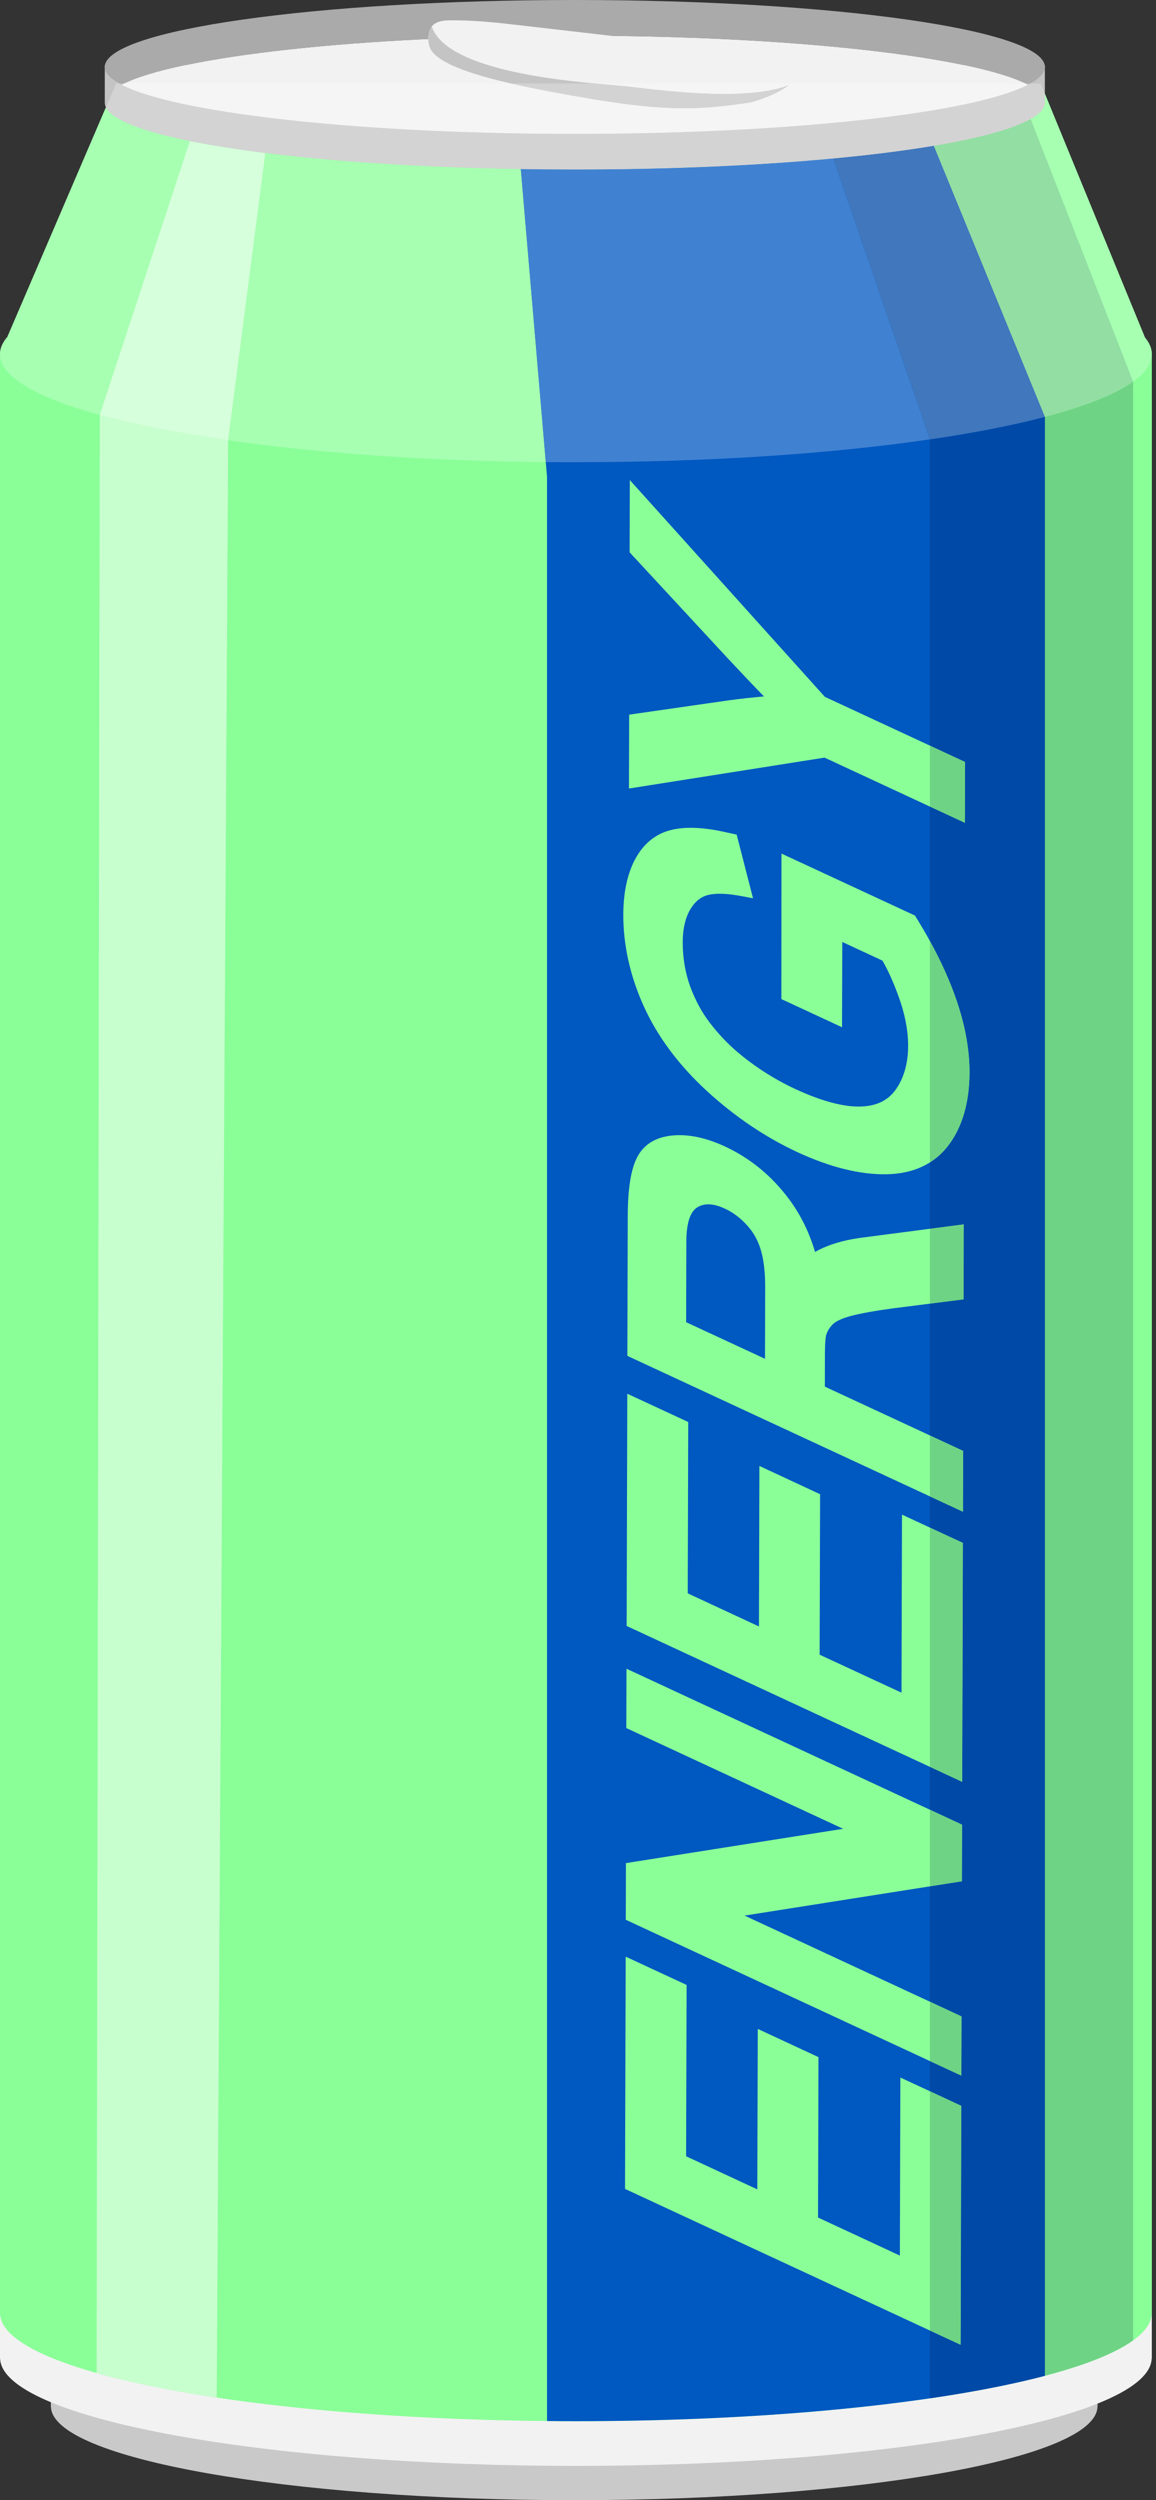 <svg width="37" height="80" viewBox="0 0 37 80" fill="none" xmlns="http://www.w3.org/2000/svg">
<rect x="0" y="0" width="37" height="80" fill="#333333" stroke="none"/>
<path d="M1.628 35.251V77.02H1.631C1.694 78.668 9.167 80 18.378 80C27.59 80 35.063 78.668 35.126 77.02H35.129V35.251H1.628Z" fill="#C9C9C9"/>
<path d="M0 30.992V75.468H0.003C0.073 77.366 8.296 78.902 18.433 78.902C28.57 78.902 36.793 77.366 36.862 75.468H36.866V30.992H0Z" fill="#F2F2F2"/>
<path d="M1.628 57.949H35.129V20.685H1.628V57.949Z" fill="#C9C9C9"/>
<path d="M0 57.949H36.866V12.761H0V57.949Z" fill="#F2F2F2"/>
<path d="M36.866 11.333C36.866 11.152 36.79 10.972 36.646 10.8C35.534 8.089 34.421 5.38 33.308 2.671H3.719C2.558 5.373 1.398 8.077 0.237 10.78C0.083 10.96 0 11.145 0 11.333V74.038H0.003C0.073 75.936 8.296 77.472 18.433 77.472C28.57 77.472 36.793 75.936 36.862 74.038H36.866V11.333Z" fill="#8AFF98"/>
<path d="M16.669 5.409C16.949 8.692 17.229 11.976 17.509 15.258C17.509 35.995 17.509 56.73 17.509 77.467C17.815 77.47 18.123 77.472 18.433 77.472C24.624 77.472 30.101 76.898 33.443 76.02C33.443 55.126 33.443 34.233 33.443 13.339C32.257 10.449 31.072 7.557 29.886 4.665C25.481 4.913 21.075 5.162 16.669 5.409Z" fill="#0058C1"/>
<path d="M26.183 70.956L26.197 65.823L24.254 64.92L24.239 70.055L21.96 68.995L21.976 63.513L20.026 62.608L20.005 70.04L30.746 75.028L30.767 67.381L28.818 66.476L28.802 72.173L26.183 70.956Z" fill="#8AFF98"/>
<path d="M26.985 58.517L20.034 59.615L20.029 61.428L30.77 66.417L30.776 64.52L23.831 61.294L30.788 60.197L30.793 58.385L20.052 53.395L20.046 55.294L26.985 58.517Z" fill="#8AFF98"/>
<path d="M26.234 52.946L26.249 47.811L24.306 46.907L24.292 52.043L22.012 50.983L22.028 45.501L20.078 44.596L20.057 52.027L30.798 57.016L30.819 49.369L28.87 48.464L28.854 54.161L26.234 52.946Z" fill="#8AFF98"/>
<path d="M24.491 41.2L24.485 43.478L21.961 42.307L21.968 39.729C21.969 39.136 22.091 38.763 22.329 38.626C22.559 38.491 22.845 38.507 23.204 38.675C23.452 38.79 23.676 38.955 23.888 39.182C24.091 39.398 24.236 39.644 24.331 39.931C24.439 40.256 24.493 40.683 24.491 41.2ZM26.126 40.038L26.088 40.06C25.902 39.432 25.626 38.869 25.261 38.378C24.706 37.63 24.015 37.062 23.21 36.687C22.592 36.4 22.018 36.281 21.504 36.335C20.978 36.389 20.604 36.622 20.393 37.029C20.194 37.414 20.095 38.029 20.092 38.91L20.08 43.385L30.822 48.373L30.826 46.424L26.401 44.369L26.403 43.304C26.405 42.943 26.427 42.785 26.441 42.723C26.482 42.591 26.554 42.474 26.658 42.371C26.729 42.304 26.887 42.2 27.239 42.106C27.547 42.025 28 41.943 28.584 41.864L30.841 41.577L30.847 39.176L27.531 39.609C26.976 39.687 26.503 39.83 26.126 40.038Z" fill="#8AFF98"/>
<path d="M26.951 32.87L26.959 30.141L28.244 30.738C28.425 31.048 28.602 31.442 28.77 31.911C29.197 33.098 29.162 34.172 28.669 34.865C28.413 35.224 28.032 35.402 27.504 35.407C26.963 35.414 26.271 35.224 25.448 34.843C24.781 34.532 24.157 34.131 23.593 33.654C23.277 33.384 22.983 33.072 22.718 32.725C22.463 32.394 22.254 32.005 22.094 31.573C21.933 31.133 21.851 30.652 21.852 30.141C21.854 29.723 21.933 29.377 22.087 29.11C22.235 28.855 22.429 28.695 22.665 28.637C22.917 28.574 23.277 28.587 23.737 28.674L24.102 28.743L23.579 26.707L23.21 26.625C22.489 26.463 21.891 26.444 21.432 26.57C20.963 26.698 20.593 27.006 20.333 27.485C20.081 27.952 19.952 28.55 19.95 29.265C19.948 30.244 20.167 31.227 20.601 32.189C21.044 33.171 21.731 34.091 22.642 34.925C23.53 35.737 24.5 36.391 25.524 36.867C26.561 37.347 27.516 37.586 28.361 37.574C29.224 37.562 29.894 37.252 30.351 36.656C30.8 36.07 31.029 35.282 31.032 34.317C31.034 33.6 30.896 32.827 30.622 32.02C30.35 31.218 29.939 30.367 29.402 29.486L29.286 29.296L25.013 27.313L25.009 31.968L26.951 32.87Z" fill="#8AFF98"/>
<path d="M20.152 17.673L23.252 21.021C23.678 21.478 24.08 21.901 24.453 22.285C24.076 22.317 23.698 22.358 23.323 22.409L20.138 22.867L20.131 25.231L26.391 24.242L30.883 26.329L30.888 24.381L26.4 22.296L20.158 15.36L20.152 17.673Z" fill="#8AFF98"/>
<path d="M33.442 76.02C33.442 55.127 33.442 34.233 33.442 13.339C34.725 13.002 35.693 12.621 36.267 12.21V74.885C35.694 75.298 34.726 75.682 33.442 76.018" fill="#6ED384"/>
<path d="M29.763 76.74V74.572L30.747 75.028L30.768 67.381L29.763 66.914V65.95L30.771 66.417L30.776 64.521L29.763 64.048V60.359L30.789 60.197L30.793 58.385L29.763 57.905V56.535L30.797 57.016L30.819 49.369L29.763 48.879V47.882L30.822 48.373L30.827 46.424L29.763 45.931V41.714L30.841 41.577L30.847 39.176L29.763 39.318V37.196C29.987 37.055 30.183 36.876 30.351 36.656C30.8 36.07 31.029 35.282 31.032 34.317C31.034 33.6 30.895 32.828 30.621 32.021C30.414 31.411 30.127 30.769 29.763 30.109V25.808L30.883 26.329L30.889 24.381L29.763 23.858V14.059C31.166 13.855 32.407 13.613 33.443 13.341C33.443 34.233 33.443 55.127 33.443 76.02C32.407 76.29 31.167 76.534 29.763 76.74Z" fill="#0049A7"/>
<path d="M30.747 75.028L29.763 74.572V66.914L30.768 67.381L30.747 75.028Z" fill="#6ED384"/>
<path d="M30.771 66.417L29.763 65.95V64.048L30.776 64.52L30.771 66.417ZM29.763 60.359V57.905L30.793 58.385L30.789 60.197L29.763 60.359Z" fill="#6ED384"/>
<path d="M30.797 57.016L29.763 56.535V48.879L30.819 49.368L30.797 57.016Z" fill="#6ED384"/>
<path d="M30.822 48.373L29.763 47.882V45.931L30.827 46.424L30.822 48.373ZM29.763 41.714V39.318L30.847 39.176L30.841 41.577L29.763 41.714Z" fill="#6ED384"/>
<path d="M29.763 37.196V30.108C30.127 30.769 30.414 31.41 30.621 32.02C30.895 32.827 31.034 33.599 31.032 34.316C31.029 35.282 30.8 36.07 30.351 36.656C30.183 36.875 29.987 37.054 29.763 37.196Z" fill="#6ED384"/>
<path d="M30.883 26.329L29.763 25.808V23.858L30.889 24.381L30.883 26.329Z" fill="#6ED384"/>
<path d="M6.936 76.715C5.448 76.493 4.15 76.228 3.091 75.929C3.125 55.045 3.16 34.161 3.194 13.278C4.321 13.589 5.71 13.862 7.302 14.088C7.18 34.963 7.057 55.839 6.936 76.715Z" fill="#C8FFCF"/>
<path d="M18.399 4.282C13.04 4.282 8.339 3.884 5.674 3.283H31.123C28.458 3.884 23.757 4.282 18.399 4.282ZM3.354 2.082V3.283C3.354 4.466 10.09 5.424 18.399 5.424C26.707 5.424 33.443 4.466 33.443 3.283V2.082H3.354Z" fill="#C4C4C4"/>
<path d="M32.901 2.713C33.254 2.532 33.443 2.34 33.443 2.141C33.443 0.959 26.707 0 18.399 0C10.09 0 3.354 0.959 3.354 2.141C3.354 2.34 3.544 2.532 3.897 2.713C5.652 1.808 11.479 1.142 18.399 1.142C25.318 1.142 31.145 1.808 32.901 2.713Z" fill="#AAAAAA"/>
<path d="M32.9 2.713C31.144 1.808 25.317 1.142 18.397 1.142C11.478 1.142 5.651 1.808 3.896 2.713C5.651 3.617 11.478 4.282 18.397 4.282C25.317 4.282 31.144 3.617 32.9 2.713Z" fill="#F2F2F2"/>
<path d="M23.934 3.292C22.597 3.483 21.521 3.6 19.02 3.18C16.439 2.746 13.911 2.237 13.735 1.452C13.646 1.057 13.813 0.851 13.813 0.851C13.964 0.666 14.234 0.654 14.358 0.652C15.148 0.637 15.937 0.727 16.722 0.818C18.359 1.006 19.996 1.196 21.633 1.386C22.685 1.506 23.738 1.628 24.791 1.751C24.968 1.771 25.154 1.794 25.301 1.897C26.23 2.551 24.339 3.232 23.934 3.292Z" fill="#F2F2F2"/>
<path d="M19.969 2.754C18.989 2.655 14.339 2.425 13.819 0.844L13.813 0.851C13.813 0.851 13.646 1.057 13.735 1.452C13.911 2.237 16.439 2.746 19.02 3.18C21.521 3.6 22.597 3.483 23.934 3.292C24.16 3.258 24.845 3.034 25.249 2.727C23.765 3.288 20.896 2.848 19.969 2.754Z" fill="#C4C4C4"/>
<path d="M17.468 14.786C13.659 14.75 10.155 14.495 7.302 14.088C7.7 11.024 8.097 7.959 8.495 4.895C10.733 5.174 13.556 5.359 16.669 5.409C16.936 8.535 17.201 11.66 17.468 14.786ZM3.194 13.278C1.178 12.724 0 12.055 0 11.333C0 11.145 0.083 10.96 0.237 10.78C1.289 8.331 2.34 5.882 3.391 3.435C3.586 3.834 4.552 4.203 6.078 4.512C5.116 7.433 4.155 10.356 3.194 13.278ZM36.267 12.21C35.173 9.408 34.081 6.608 32.987 3.807C33.285 3.64 33.442 3.464 33.442 3.283V2.997C34.511 5.598 35.579 8.198 36.646 10.8C36.79 10.972 36.866 11.152 36.866 11.333C36.866 11.636 36.658 11.929 36.267 12.21ZM18.398 4.282C18.424 4.282 18.451 4.282 18.476 4.282C18.45 4.282 18.424 4.282 18.398 4.282ZM18.307 4.282C18.306 4.282 18.304 4.282 18.302 4.282C18.304 4.282 18.305 4.282 18.307 4.282ZM18.522 4.282C18.523 4.282 18.526 4.282 18.527 4.282C18.526 4.282 18.524 4.282 18.522 4.282ZM18.275 4.282C18.272 4.282 18.272 4.282 18.27 4.282C18.271 4.282 18.273 4.282 18.275 4.282ZM18.583 4.282C18.586 4.282 18.588 4.282 18.591 4.282C18.589 4.282 18.585 4.282 18.583 4.282ZM18.648 4.282C18.649 4.282 18.649 4.282 18.651 4.282C18.65 4.282 18.649 4.282 18.648 4.282ZM18.148 4.282C18.148 4.282 18.146 4.282 18.146 4.282C18.147 4.282 18.148 4.282 18.148 4.282ZM17.902 4.282C17.899 4.282 17.898 4.282 17.896 4.282C17.898 4.282 17.9 4.282 17.902 4.282Z" fill="#A7FFB2"/>
<path d="M18.433 14.789C18.109 14.789 17.788 14.789 17.468 14.786C17.202 11.66 16.936 8.535 16.669 5.409C17.236 5.419 17.814 5.424 18.398 5.424C21.453 5.424 24.294 5.294 26.667 5.071C27.699 8.068 28.731 11.064 29.762 14.059C26.637 14.517 22.705 14.789 18.433 14.789Z" fill="#4082D1"/>
<path d="M33.442 13.339C32.257 10.449 31.072 7.557 29.886 4.665C31.342 4.421 32.419 4.129 32.987 3.807C34.08 6.608 35.173 9.408 36.267 12.21C35.693 12.621 34.724 13.002 33.442 13.341" fill="#92DEA3"/>
<path d="M29.763 14.059C28.731 11.064 27.699 8.068 26.667 5.071C27.873 4.958 28.957 4.822 29.886 4.665C31.072 7.557 32.258 10.449 33.443 13.339C32.407 13.612 31.166 13.855 29.763 14.06" fill="#4077BD"/>
<path d="M7.301 14.088C5.709 13.862 4.32 13.588 3.192 13.278C4.154 10.356 5.115 7.433 6.077 4.512C6.772 4.653 7.585 4.782 8.494 4.895C8.096 7.959 7.698 11.024 7.301 14.088Z" fill="#D6FFDB"/>
<path d="M18.398 5.424C17.814 5.424 17.236 5.42 16.669 5.409C13.556 5.359 10.733 5.174 8.495 4.895C7.586 4.782 6.773 4.653 6.078 4.512C4.551 4.203 3.586 3.834 3.391 3.435C3.5 3.18 3.609 2.925 3.719 2.671H3.817C3.842 2.685 3.869 2.699 3.896 2.713C5.609 3.595 11.198 4.25 17.896 4.282C17.897 4.282 17.899 4.282 17.901 4.282C17.911 4.282 17.92 4.282 17.928 4.282H17.929C17.939 4.282 17.948 4.282 17.958 4.282C17.96 4.282 17.961 4.282 17.963 4.282C17.982 4.282 18.001 4.282 18.02 4.282C18.022 4.282 18.023 4.282 18.025 4.282C18.065 4.282 18.105 4.282 18.145 4.282C18.146 4.282 18.148 4.282 18.148 4.282C18.167 4.282 18.187 4.282 18.205 4.282C18.208 4.282 18.211 4.282 18.214 4.282C18.232 4.282 18.25 4.282 18.269 4.282C18.271 4.282 18.272 4.282 18.275 4.282C18.284 4.282 18.293 4.282 18.302 4.282C18.303 4.282 18.305 4.282 18.307 4.282C18.312 4.282 18.316 4.282 18.32 4.282C18.346 4.282 18.372 4.282 18.398 4.282C18.424 4.282 18.45 4.282 18.476 4.282C18.48 4.282 18.485 4.282 18.489 4.282C18.491 4.282 18.492 4.282 18.495 4.282C18.503 4.282 18.513 4.282 18.522 4.282C18.524 4.282 18.525 4.282 18.527 4.282C18.546 4.282 18.565 4.282 18.583 4.282C18.585 4.282 18.588 4.282 18.59 4.282C18.61 4.282 18.629 4.282 18.648 4.282C18.648 4.282 18.65 4.282 18.65 4.282C18.691 4.282 18.731 4.282 18.771 4.282C18.773 4.282 18.774 4.282 18.776 4.282C18.795 4.282 18.814 4.282 18.833 4.282C18.835 4.282 18.837 4.282 18.839 4.282C18.848 4.282 18.858 4.282 18.867 4.282C18.877 4.282 18.886 4.282 18.895 4.282C18.897 4.282 18.899 4.282 18.901 4.282C25.598 4.25 31.187 3.595 32.901 2.713C32.928 2.699 32.953 2.685 32.979 2.671H33.308C33.353 2.779 33.398 2.887 33.442 2.997V3.283C33.442 3.464 33.284 3.64 32.987 3.807C32.419 4.129 31.342 4.421 29.886 4.665C28.956 4.822 27.872 4.958 26.666 5.071C24.294 5.294 21.453 5.424 18.398 5.424Z" fill="#D3D3D3"/>
<path d="M32.901 2.713C32.873 2.699 32.845 2.685 32.815 2.671H32.979C32.954 2.685 32.928 2.699 32.901 2.713ZM3.896 2.713C3.869 2.699 3.843 2.685 3.817 2.671H3.981C3.952 2.685 3.924 2.699 3.896 2.713Z" fill="#BFBFBF"/>
<path d="M18.397 4.282C18.372 4.282 18.346 4.282 18.32 4.282C18.315 4.282 18.311 4.282 18.306 4.282C18.304 4.282 18.303 4.282 18.301 4.282C18.292 4.282 18.283 4.282 18.274 4.282C18.272 4.282 18.27 4.282 18.269 4.282C18.25 4.282 18.231 4.282 18.213 4.282C18.21 4.282 18.207 4.282 18.205 4.282C18.186 4.282 18.167 4.282 18.148 4.282C18.147 4.282 18.146 4.282 18.145 4.282C18.105 4.282 18.065 4.282 18.024 4.282C18.023 4.282 18.022 4.282 18.02 4.282C18.001 4.282 17.982 4.282 17.963 4.282C17.96 4.282 17.959 4.282 17.957 4.282C17.948 4.282 17.938 4.282 17.929 4.282H17.928C17.919 4.282 17.91 4.282 17.901 4.282C17.899 4.282 17.897 4.282 17.895 4.282C11.197 4.25 5.608 3.595 3.896 2.713C3.923 2.699 3.951 2.685 3.981 2.671H16.347C17.158 2.856 18.085 3.023 19.019 3.18C19.025 3.18 19.031 3.181 19.037 3.183C19.091 3.192 19.145 3.201 19.198 3.209C20.346 3.394 21.185 3.464 21.894 3.464C21.897 3.464 21.9 3.464 21.902 3.464C21.903 3.464 21.904 3.464 21.905 3.464C22.636 3.464 23.228 3.391 23.877 3.298C23.882 3.298 23.888 3.298 23.893 3.296C23.899 3.296 23.903 3.295 23.908 3.295C23.917 3.293 23.926 3.292 23.934 3.292C23.936 3.292 23.936 3.292 23.937 3.29C23.938 3.29 23.938 3.29 23.938 3.29C23.938 3.29 23.939 3.29 23.939 3.29C23.939 3.29 23.94 3.29 23.941 3.29C23.942 3.29 23.942 3.29 23.942 3.29C23.942 3.29 23.943 3.29 23.944 3.29H23.944C23.945 3.29 23.946 3.29 23.946 3.29C23.946 3.29 23.946 3.29 23.947 3.29C23.948 3.29 23.948 3.29 23.949 3.288C23.949 3.288 23.949 3.288 23.95 3.288C23.965 3.286 23.982 3.283 24 3.279C24.001 3.279 24.001 3.279 24.001 3.279C24.003 3.277 24.005 3.277 24.007 3.277C24.009 3.277 24.011 3.276 24.014 3.276C24.016 3.276 24.019 3.274 24.022 3.274C24.023 3.274 24.023 3.274 24.023 3.274C24.024 3.274 24.024 3.274 24.025 3.274C24.027 3.273 24.029 3.273 24.031 3.273C24.031 3.273 24.031 3.273 24.032 3.273C24.033 3.273 24.033 3.271 24.035 3.271C24.035 3.271 24.035 3.271 24.035 3.271C24.036 3.271 24.038 3.271 24.038 3.271C24.039 3.271 24.039 3.271 24.04 3.271C24.347 3.196 24.976 2.966 25.319 2.671H32.814C32.844 2.685 32.872 2.699 32.9 2.713C31.187 3.595 25.598 4.25 18.9 4.282C18.898 4.282 18.896 4.282 18.894 4.282C18.885 4.282 18.876 4.282 18.867 4.282C18.857 4.282 18.848 4.282 18.838 4.282C18.836 4.282 18.834 4.282 18.832 4.282C18.814 4.282 18.794 4.282 18.775 4.282C18.774 4.282 18.772 4.282 18.771 4.282C18.731 4.282 18.69 4.282 18.65 4.282C18.648 4.282 18.648 4.282 18.647 4.282C18.628 4.282 18.609 4.282 18.59 4.282C18.587 4.282 18.585 4.282 18.582 4.282C18.564 4.282 18.545 4.282 18.527 4.282C18.525 4.282 18.523 4.282 18.521 4.282C18.512 4.282 18.503 4.282 18.494 4.282C18.492 4.282 18.491 4.282 18.488 4.282C18.484 4.282 18.48 4.282 18.475 4.282C18.45 4.282 18.423 4.282 18.397 4.282Z" fill="#F5F5F5"/>
<path d="M24.033 3.273C24.034 3.273 24.035 3.271 24.036 3.271C24.034 3.271 24.034 3.273 24.033 3.273ZM24.04 3.271C24.328 3.201 24.897 2.995 25.249 2.726C24.692 2.938 23.94 3.007 23.169 3.007C21.885 3.007 20.548 2.814 19.969 2.754C19.774 2.735 19.434 2.709 19.01 2.671H25.319C24.977 2.966 24.348 3.196 24.04 3.271Z" fill="#F5F5F5"/>
<path d="M21.902 3.464C21.899 3.464 21.896 3.464 21.893 3.464C21.185 3.464 20.345 3.394 19.197 3.209C19.144 3.201 19.091 3.192 19.036 3.183C19.03 3.181 19.024 3.18 19.018 3.18C18.084 3.023 17.158 2.856 16.347 2.671H19.008C19.432 2.709 19.773 2.735 19.968 2.754C20.547 2.814 21.883 3.007 23.167 3.007C23.939 3.007 24.691 2.938 25.248 2.726C24.895 2.995 24.327 3.201 24.039 3.271C24.038 3.271 24.038 3.271 24.037 3.271C24.037 3.271 24.035 3.271 24.035 3.271C24.035 3.271 24.035 3.271 24.034 3.271C24.033 3.271 24.032 3.273 24.031 3.273C24.031 3.273 24.031 3.273 24.03 3.273C24.028 3.273 24.026 3.273 24.024 3.274C24.023 3.274 24.023 3.274 24.023 3.274C24.023 3.274 24.022 3.274 24.021 3.274C24.018 3.274 24.016 3.276 24.013 3.276C24.01 3.276 24.008 3.277 24.006 3.277C24.004 3.277 24.002 3.277 24 3.279C24 3.279 24 3.279 23.999 3.279C23.981 3.283 23.964 3.286 23.949 3.288C23.948 3.288 23.948 3.288 23.948 3.288C23.948 3.29 23.947 3.29 23.946 3.29C23.946 3.29 23.946 3.29 23.946 3.29C23.945 3.29 23.944 3.29 23.944 3.29H23.943C23.942 3.29 23.942 3.29 23.941 3.29C23.941 3.29 23.941 3.29 23.94 3.29C23.939 3.29 23.939 3.29 23.939 3.29C23.938 3.29 23.937 3.29 23.937 3.29C23.937 3.29 23.937 3.29 23.936 3.29C23.935 3.292 23.935 3.292 23.933 3.292C23.925 3.292 23.916 3.293 23.907 3.295C23.902 3.295 23.898 3.296 23.892 3.296C23.887 3.298 23.882 3.298 23.876 3.298C23.227 3.391 22.635 3.464 21.904 3.464C21.903 3.464 21.902 3.464 21.902 3.464Z" fill="#D3D3D3"/>
</svg>
